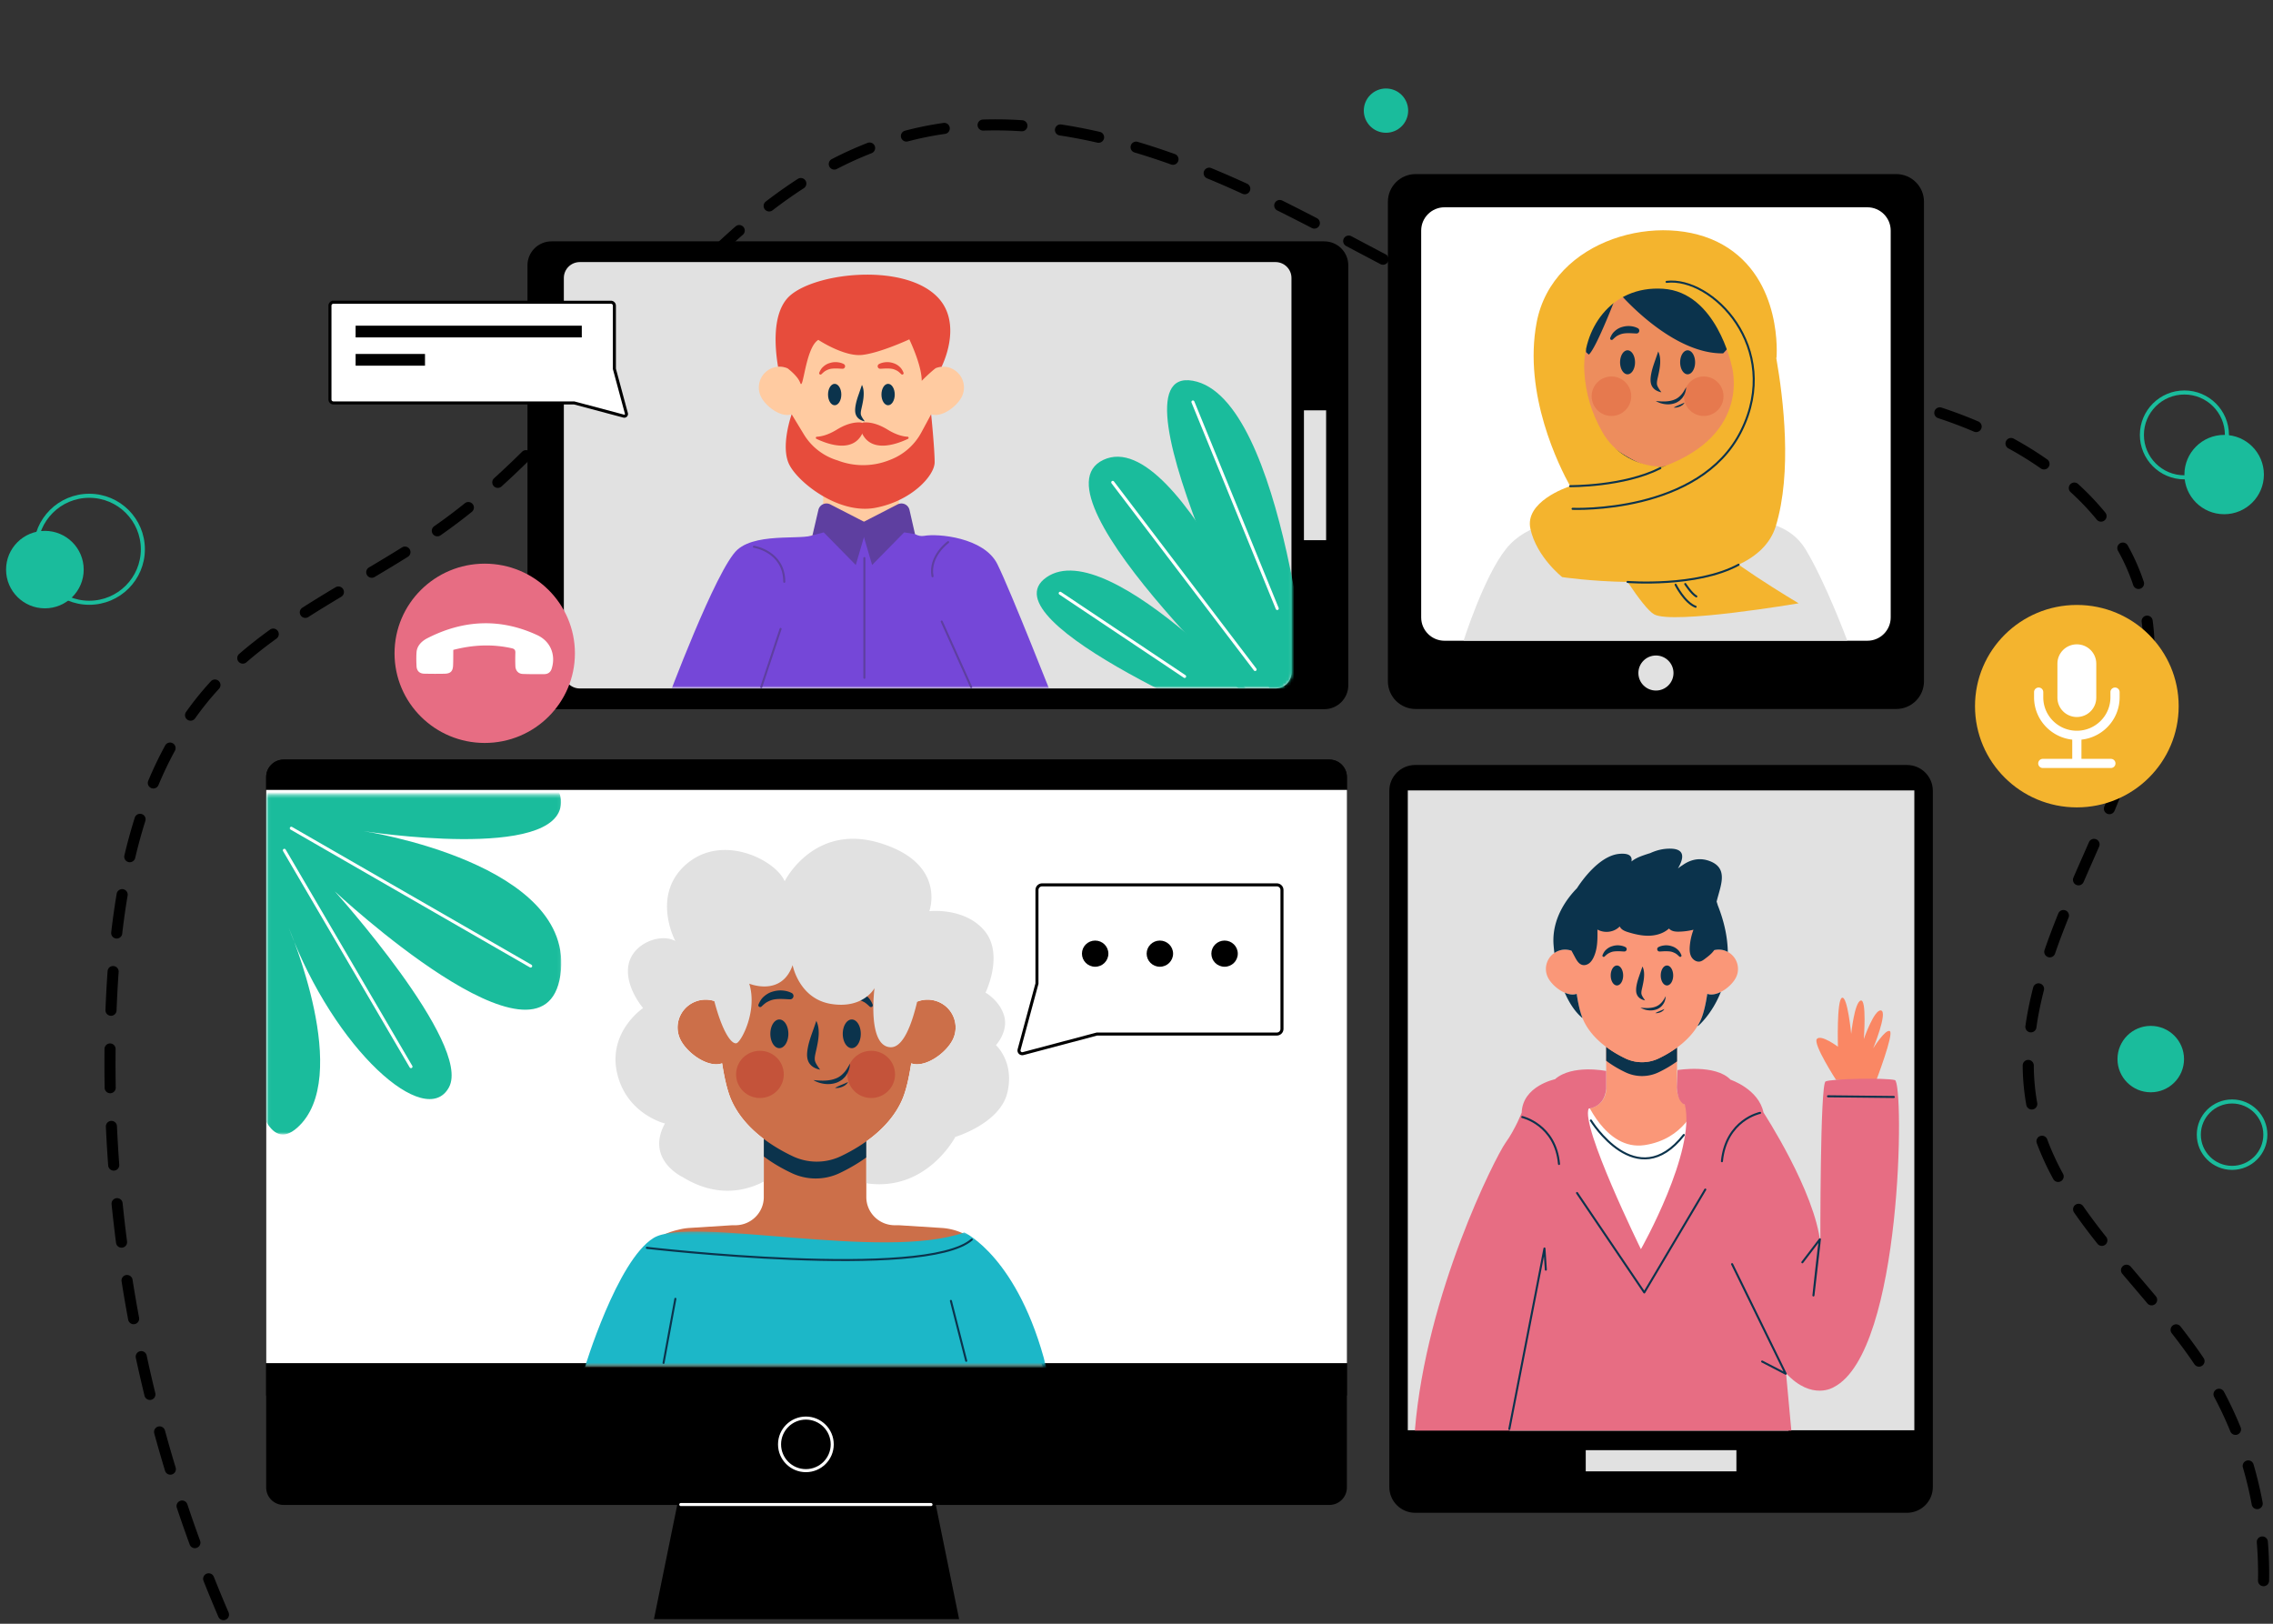 <svg width="749" height="535" xmlns="http://www.w3.org/2000/svg" xmlns:xlink="http://www.w3.org/1999/xlink"><rect width="100%" height="100%" fill="#333333" stroke="none"/><defs><path id="a" d="M.047.355h96.908v111.952H.047z"/><path id="c" d="M.065.715H151.39v98.112H.065z"/><path id="e" d="M.062.287h152.39v44.208H.062z"/><path d="M6.078.003A5.244 5.244 0 0 0 .84 5.254v130.472c0 2.9 2.345 5.253 5.24 5.253h228.57c2.892 0 5.24-2.353 5.24-5.253V5.254a5.245 5.245 0 0 0-5.24-5.251H6.08z" id="g"/><path d="M6.078.003A5.244 5.244 0 0 0 .84 5.254v130.472c0 2.9 2.345 5.253 5.24 5.253h228.57c2.892 0 5.24-2.353 5.24-5.253V5.254a5.245 5.245 0 0 0-5.24-5.251H6.08z" id="i"/><path d="M6.078.003A5.244 5.244 0 0 0 .84 5.254v130.472c0 2.9 2.345 5.253 5.24 5.253h228.57c2.892 0 5.24-2.353 5.24-5.253V5.254a5.245 5.245 0 0 0-5.24-5.251H6.08z" id="k"/><path d="M6.078.003A5.244 5.244 0 0 0 .84 5.254v130.472c0 2.9 2.345 5.253 5.24 5.253h228.57c2.892 0 5.24-2.353 5.24-5.253V5.254a5.245 5.245 0 0 0-5.24-5.251" id="m"/><path d="M6.078.003A5.244 5.244 0 0 0 .84 5.254v130.472c0 2.9 2.345 5.253 5.24 5.253h228.57c2.892 0 5.24-2.353 5.24-5.253V5.254a5.245 5.245 0 0 0-5.24-5.251" id="o"/><path d="M6.078.003A5.244 5.244 0 0 0 .84 5.254v130.472c0 2.9 2.345 5.253 5.24 5.253h228.57c2.892 0 5.24-2.353 5.24-5.253V5.254a5.245 5.245 0 0 0-5.24-5.251" id="q"/><path d="M6.078.003A5.244 5.244 0 0 0 .84 5.254v130.472c0 2.9 2.345 5.253 5.24 5.253h228.57c2.892 0 5.24-2.353 5.24-5.253V5.254a5.245 5.245 0 0 0-5.24-5.251" id="s"/><path d="M6.078.003A5.244 5.244 0 0 0 .84 5.254v130.472c0 2.9 2.345 5.253 5.24 5.253h228.57c2.892 0 5.24-2.353 5.24-5.253V5.254a5.245 5.245 0 0 0-5.24-5.251" id="u"/><path d="M6.078.003A5.244 5.244 0 0 0 .84 5.254v130.472c0 2.9 2.345 5.253 5.24 5.253h228.57c2.892 0 5.24-2.353 5.24-5.253V5.254a5.245 5.245 0 0 0-5.24-5.251" id="w"/></defs><g fill="none" fill-rule="evenodd"><path d="M68.09 518.506c.939-.37 2 .086 2.372 1.025a451.315 451.315 0 0 0 4.86 11.748 1.822 1.822 0 0 1-1.68 2.543 1.829 1.829 0 0 1-1.68-1.103 460.859 460.859 0 0 1-4.898-11.847 1.822 1.822 0 0 1 1.026-2.366zm677.244-12.263c1.028-.07 1.89.666 1.971 1.668a128.94 128.94 0 0 1 .409 12.937 1.827 1.827 0 0 1-1.827 1.788h-.035a1.826 1.826 0 0 1-1.793-1.859c.017-.792.025-1.581.025-2.37 0-3.383-.142-6.815-.423-10.197a1.825 1.825 0 0 1 1.673-1.967zM59.426 494.495a1.824 1.824 0 0 1 2.312 1.152 468.3 468.3 0 0 0 4.196 12.002 1.823 1.823 0 0 1-1.717 2.448 1.827 1.827 0 0 1-1.717-1.198 463.662 463.662 0 0 1-4.228-12.098 1.821 1.821 0 0 1 1.154-2.306zm680.9-13.242a1.821 1.821 0 0 1 2.264 1.24 128.756 128.756 0 0 1 2.998 12.593 1.824 1.824 0 0 1-1.8 2.154 1.827 1.827 0 0 1-1.795-1.491 124.424 124.424 0 0 0-2.911-12.237 1.823 1.823 0 0 1 1.244-2.26zM52.11 470.037a1.832 1.832 0 0 1 2.245 1.278 459.718 459.718 0 0 0 3.524 12.216 1.823 1.823 0 0 1-1.751 2.352 1.826 1.826 0 0 1-1.747-1.294 470.074 470.074 0 0 1-3.552-12.313 1.822 1.822 0 0 1 1.28-2.24zm678.25-12.248a1.832 1.832 0 0 1 2.474.752 124.91 124.91 0 0 1 5.499 11.729 1.822 1.822 0 0 1-1.695 2.508c-.72 0-1.404-.429-1.694-1.138a121.155 121.155 0 0 0-5.337-11.385 1.82 1.82 0 0 1 .753-2.466zM46.158 445.215a1.822 1.822 0 0 1 2.17 1.399c.89 4.134 1.846 8.303 2.844 12.392a1.824 1.824 0 0 1-1.777 2.255 1.83 1.83 0 0 1-1.774-1.394 467.892 467.892 0 0 1-2.865-12.487 1.821 1.821 0 0 1 1.402-2.165zm669.797-8.484a1.825 1.825 0 0 1 2.564.315c2.906 3.714 5.4 7.12 7.619 10.41a1.823 1.823 0 0 1-1.516 2.842 1.836 1.836 0 0 1-1.519-.805c-2.17-3.22-4.612-6.559-7.464-10.204a1.819 1.819 0 0 1 .316-2.558zM41.583 420.106c.995-.146 1.932.523 2.09 1.518.657 4.159 1.383 8.374 2.156 12.528a1.826 1.826 0 0 1-1.798 2.156c-.864 0-1.631-.612-1.795-1.49a466.775 466.775 0 0 1-2.173-12.627 1.825 1.825 0 0 1 1.52-2.085zm657.971-2.97a1.827 1.827 0 0 1 2.577.216l3.407 4.008c1.625 1.91 3.249 3.818 4.863 5.737.65.77.55 1.92-.223 2.568a1.826 1.826 0 0 1-2.575-.222 1391.99 1391.99 0 0 0-4.85-5.721l-3.413-4.016a1.82 1.82 0 0 1 .214-2.57zM38.401 394.78c1.025-.079 1.903.63 2.003 1.63.426 4.19.917 8.437 1.46 12.63a1.824 1.824 0 0 1-1.814 2.057c-.907 0-1.691-.67-1.81-1.59a465.195 465.195 0 0 1-1.472-12.729 1.823 1.823 0 0 1 1.633-1.998zm645.507 2.175a1.828 1.828 0 0 1 2.543.462c2.192 3.16 4.671 6.474 7.58 10.13a1.82 1.82 0 0 1-1.428 2.956 1.83 1.83 0 0 1-1.434-.688c-2.96-3.72-5.485-7.096-7.722-10.322a1.821 1.821 0 0 1 .461-2.538zm-11.659-22.637c.946-.345 2 .137 2.35 1.079 1.379 3.73 3.131 7.548 5.207 11.347a1.819 1.819 0 0 1-.728 2.474 1.825 1.825 0 0 1-2.478-.728c-2.164-3.955-3.99-7.934-5.432-11.827a1.827 1.827 0 0 1 1.081-2.345zM36.631 369.32a1.816 1.816 0 0 1 1.908 1.74c.193 4.202.447 8.472.756 12.688a1.823 1.823 0 0 1-1.824 1.957c-.948 0-1.75-.73-1.82-1.69a458.59 458.59 0 0 1-.763-12.79 1.826 1.826 0 0 1 1.743-1.905zm631.714-20.099c1.002 0 1.82.81 1.828 1.811.03 4.222.412 8.39 1.137 12.386a1.826 1.826 0 0 1-1.802 2.146 1.83 1.83 0 0 1-1.797-1.5 76.275 76.275 0 0 1-1.193-13.006 1.827 1.827 0 0 1 1.815-1.837zm-632.06-5.42c1.01.01 1.818.834 1.808 1.842a465.465 465.465 0 0 0 .044 12.712 1.824 1.824 0 0 1-1.795 1.855h-.032a1.825 1.825 0 0 1-1.826-1.79 459.105 459.105 0 0 1-.045-12.815 1.826 1.826 0 0 1 1.827-1.804zm633.685-18.437a1.827 1.827 0 0 1 3.54.908c-1.097 4.254-1.93 8.395-2.48 12.31a1.825 1.825 0 0 1-2.06 1.554 1.824 1.824 0 0 1-1.558-2.06c.568-4.048 1.427-8.325 2.558-12.712zm-632.71-7.067l.148.008a1.825 1.825 0 0 1 1.69 1.95c-.193 2.672-.352 5.34-.483 7.998a447.008 447.008 0 0 0-.208 4.683 1.824 1.824 0 0 1-1.825 1.753c-.023 0-.046 0-.07-.003a1.822 1.822 0 0 1-1.756-1.893c.06-1.57.13-3.145.207-4.72.134-2.683.295-5.382.49-8.08.073-1.006.913-1.785 1.955-1.688zM678.25 300.98a1.837 1.837 0 0 1 2.38-1.01 1.824 1.824 0 0 1 1.01 2.374c-1.728 4.279-3.19 8.159-4.466 11.86a1.823 1.823 0 0 1-2.32 1.13 1.822 1.822 0 0 1-1.134-2.317c1.294-3.76 2.777-7.698 4.53-12.037zM38.45 294.473c.168-.994 1.124-1.652 2.107-1.494a1.825 1.825 0 0 1 1.496 2.103 244.056 244.056 0 0 0-1.778 12.543 1.825 1.825 0 0 1-2.024 1.6 1.824 1.824 0 0 1-1.605-2.02 245.81 245.81 0 0 1 1.804-12.732zm649.922-17.022a1.827 1.827 0 0 1 3.347 1.464l-1.704 3.873c-1.146 2.606-2.295 5.212-3.43 7.82a1.826 1.826 0 0 1-3.352-1.452c1.136-2.614 2.285-5.226 3.436-7.837zM44.407 269.41a1.83 1.83 0 0 1 2.294-1.19 1.824 1.824 0 0 1 1.191 2.288 168.522 168.522 0 0 0-3.343 12.175 1.827 1.827 0 0 1-3.558-.833 171.748 171.748 0 0 1 3.416-12.44zm653.658-15.45a1.83 1.83 0 0 1 2.346-1.085 1.822 1.822 0 0 1 1.085 2.339c-1.34 3.646-2.881 7.552-4.714 11.943a1.826 1.826 0 0 1-3.372-1.402c1.81-4.342 3.332-8.2 4.655-11.796zm-643.623-8.37a1.827 1.827 0 0 1 3.21 1.745 122.27 122.27 0 0 0-5.433 11.338 1.829 1.829 0 0 1-2.39.98 1.823 1.823 0 0 1-.984-2.385 125.62 125.62 0 0 1 5.597-11.677zm650.48-15.857a1.807 1.807 0 0 1 2.12-1.474 1.824 1.824 0 0 1 1.477 2.115c-.715 4.007-1.718 8.245-2.977 12.6a1.83 1.83 0 0 1-2.262 1.246 1.823 1.823 0 0 1-1.25-2.257c1.224-4.233 2.197-8.347 2.891-12.23zm-635.444-5.257a1.832 1.832 0 0 1 2.582-.109 1.82 1.82 0 0 1 .108 2.577 99.395 99.395 0 0 0-7.88 9.746c-.355.503-.92.77-1.493.77a1.82 1.82 0 0 1-1.49-2.876 102.8 102.8 0 0 1 8.173-10.108zM707.29 202.85a1.827 1.827 0 0 1 2.054 1.565 75.26 75.26 0 0 1 .66 10.008c0 1.012-.02 2.021-.06 3.032a1.826 1.826 0 0 1-1.823 1.755l-.071-.001a1.824 1.824 0 0 1-1.756-1.892c.035-.965.054-1.93.054-2.894 0-3.222-.21-6.427-.626-9.524a1.826 1.826 0 0 1 1.568-2.05zm-618.325 4.606a1.83 1.83 0 0 1 2.554.405c.591.815.41 1.954-.406 2.546-3.632 2.63-6.873 5.182-9.91 7.81a1.824 1.824 0 0 1-1.195.444c-.512 0-1.02-.212-1.382-.628a1.82 1.82 0 0 1 .183-2.572c3.118-2.696 6.439-5.314 10.156-8.005zm21.6-13.956a1.834 1.834 0 0 1 2.509.627 1.822 1.822 0 0 1-.629 2.501c-4.299 2.57-7.744 4.691-10.84 6.671a1.82 1.82 0 0 1-.984.288 1.82 1.82 0 0 1-.988-3.357c3.127-2.001 6.601-4.14 10.933-6.73zm588.066-14.505a1.831 1.831 0 0 1 2.488.7 69.458 69.458 0 0 1 5.296 11.967 1.822 1.822 0 0 1-1.734 2.4 1.83 1.83 0 0 1-1.735-1.251 65.532 65.532 0 0 0-5.019-11.335 1.821 1.821 0 0 1 .704-2.481zm-566.168 1.374a1.829 1.829 0 0 1 2.519.577 1.822 1.822 0 0 1-.577 2.513c-3.883 2.429-7.724 4.725-10.969 6.652a1.828 1.828 0 0 1-2.504-.635 1.821 1.821 0 0 1 .636-2.499c3.226-1.916 7.044-4.198 10.895-6.608zm20.72-14.558a1.83 1.83 0 0 1 2.57.274 1.82 1.82 0 0 1-.275 2.564 190.32 190.32 0 0 1-6.636 5.106 189.452 189.452 0 0 1-3.68 2.63 1.826 1.826 0 0 1-2.545-.45 1.82 1.82 0 0 1 .45-2.54 186.332 186.332 0 0 0 3.61-2.58 184.528 184.528 0 0 0 6.506-5.004zm529.003-6.231a1.83 1.83 0 0 1 2.58-.12 87.68 87.68 0 0 1 8.986 9.445 1.82 1.82 0 0 1-.264 2.565 1.826 1.826 0 0 1-2.57-.265 84.144 84.144 0 0 0-8.61-9.05 1.817 1.817 0 0 1-.122-2.575zm-510.16-10.737a1.83 1.83 0 0 1 2.583.011c.71.715.707 1.868-.01 2.579a288.003 288.003 0 0 1-9.332 8.846 1.83 1.83 0 0 1-2.582-.127c-.676-.746-.619-1.9.129-2.576a281.99 281.99 0 0 0 9.212-8.733zm489.048-3.591a1.83 1.83 0 0 1 2.482-.723c3.872 2.12 7.584 4.42 11.034 6.833a1.818 1.818 0 0 1 .447 2.54 1.82 1.82 0 0 1-1.497.775c-.362 0-.728-.106-1.048-.33a114.885 114.885 0 0 0-10.696-6.62 1.82 1.82 0 0 1-.722-2.475zM189.562 130.39a1.828 1.828 0 0 1 2.58-.129 1.82 1.82 0 0 1 .13 2.575 601.165 601.165 0 0 1-8.704 9.41c-.36.38-.845.57-1.329.57a1.82 1.82 0 0 1-1.329-3.075 599.724 599.724 0 0 0 8.652-9.351zm447.912 5.075a1.832 1.832 0 0 1 2.308-1.164 147.911 147.911 0 0 1 12.118 4.567 1.82 1.82 0 0 1 .956 2.394 1.826 1.826 0 0 1-2.398.956 144.313 144.313 0 0 0-11.818-4.452 1.823 1.823 0 0 1-1.166-2.3zm-24.872-5.897a1.812 1.812 0 0 1 2.133-1.457c4.478.833 8.6 1.709 12.604 2.677a1.822 1.822 0 0 1-.43 3.595c-.141 0-.286-.017-.431-.05-3.938-.953-8-1.814-12.415-2.638a1.823 1.823 0 0 1-1.46-2.127zm-25.308-3.721a1.827 1.827 0 0 1 2.045-1.577c4.932.63 8.97 1.181 12.71 1.738a1.826 1.826 0 0 1 1.538 2.073 1.828 1.828 0 0 1-2.078 1.534 608.255 608.255 0 0 0-12.634-1.73c-1-.126-1.71-1.04-1.581-2.038zm-25.377-3.22a1.825 1.825 0 0 1 2.058-1.56c4.215.573 8.439 1.102 12.667 1.625a1.824 1.824 0 1 1-.45 3.618c-4.242-.524-8.48-1.056-12.709-1.63-1-.135-1.7-1.054-1.566-2.052zm-355.349-11.292a1.835 1.835 0 0 1 2.582-.151c.753.67.822 1.822.15 2.575l-8.486 9.55a1.827 1.827 0 0 1-2.579.154 1.82 1.82 0 0 1-.156-2.574zm330.145 6.942a1.825 1.825 0 0 1 2.167-1.409 280.46 280.46 0 0 0 12.49 2.325 1.823 1.823 0 1 1-.595 3.6c-4.54-.75-8.68-1.519-12.652-2.356a1.822 1.822 0 0 1-1.41-2.16zm-24.586-6.983a1.833 1.833 0 0 1 2.32-1.134 211.438 211.438 0 0 0 12.11 3.738 1.821 1.821 0 0 1 1.276 2.24 1.827 1.827 0 0 1-2.246 1.274 213.833 213.833 0 0 1-12.321-3.802 1.825 1.825 0 0 1-1.139-2.316zm-23.693-9.599a1.83 1.83 0 0 1 2.415-.916 310.488 310.488 0 0 0 11.7 4.966 1.82 1.82 0 0 1 1.018 2.37 1.829 1.829 0 0 1-2.377 1.015 315.507 315.507 0 0 1-11.837-5.025 1.82 1.82 0 0 1-.92-2.41zm-264.546-9.244a1.824 1.824 0 0 1 2.582-.057c.73.694.756 1.85.059 2.576a536.04 536.04 0 0 0-8.692 9.308 1.82 1.82 0 0 1-1.351.596c-.44 0-.88-.156-1.23-.476a1.82 1.82 0 0 1-.12-2.574 528.203 528.203 0 0 1 8.752-9.373zm241.563-1.974a1.83 1.83 0 0 1 2.46-.79 593.679 593.679 0 0 0 11.402 5.698 1.82 1.82 0 0 1 .844 2.437 1.83 1.83 0 0 1-2.442.843 601.093 601.093 0 0 1-11.473-5.733 1.823 1.823 0 0 1-.791-2.455zm-22.637-11.893a1.829 1.829 0 0 1 2.47-.759l3.644 1.927c2.551 1.352 5.103 2.7 7.66 4.045a1.82 1.82 0 0 1 .763 2.463 1.829 1.829 0 0 1-2.47.762 3428.082 3428.082 0 0 1-7.665-4.047l-3.642-1.927a1.822 1.822 0 0 1-.76-2.464zm-200.431-3.986a1.83 1.83 0 0 1 2.579.165c.665.757.59 1.91-.167 2.575a252.091 252.091 0 0 0-9.315 8.61 1.832 1.832 0 0 1-2.584-.038 1.82 1.82 0 0 1 .037-2.578 257.086 257.086 0 0 1 9.45-8.734zm177.687-7.7a1.832 1.832 0 0 1 2.45-.822 730.523 730.523 0 0 1 11.428 5.808 1.822 1.822 0 0 1-.845 3.441 1.84 1.84 0 0 1-.842-.206 705.543 705.543 0 0 0-11.367-5.776 1.823 1.823 0 0 1-.824-2.446zm-157.178-7.951a1.83 1.83 0 0 1 2.528.54c.55.844.307 1.973-.54 2.52a158.287 158.287 0 0 0-10.31 7.289 1.83 1.83 0 0 1-2.563-.334 1.822 1.822 0 0 1 .337-2.557c3.51-2.694 7.059-5.201 10.548-7.458zm133.869-2.567a1.832 1.832 0 0 1 2.388-.99 322.05 322.05 0 0 1 11.79 5.14 1.82 1.82 0 0 1 .896 2.417 1.827 1.827 0 0 1-2.424.895 319.538 319.538 0 0 0-11.658-5.081 1.823 1.823 0 0 1-.992-2.381zm-110.876-9.302c.944-.363 2 .1 2.367 1.037a1.823 1.823 0 0 1-1.037 2.361 117.86 117.86 0 0 0-11.45 5.193 1.826 1.826 0 0 1-2.464-.776 1.82 1.82 0 0 1 .777-2.458 121.862 121.862 0 0 1 11.807-5.357zm86.735.889a1.827 1.827 0 0 1 2.273-1.227 237.32 237.32 0 0 1 12.243 4.02 1.825 1.825 0 0 1 1.105 2.333 1.831 1.831 0 0 1-2.339 1.1 232.569 232.569 0 0 0-12.054-3.958 1.822 1.822 0 0 1-1.228-2.268zm-24.978-5.42a1.829 1.829 0 0 1 2.082-1.528c4.133.628 8.401 1.446 12.69 2.428a1.82 1.82 0 0 1 1.372 2.185 1.826 1.826 0 0 1-2.188 1.37 171.146 171.146 0 0 0-12.425-2.378 1.823 1.823 0 0 1-1.531-2.077zm-36.68-2.052a1.825 1.825 0 0 1 .514 3.611c-4.176.591-8.322 1.426-12.322 2.48a1.829 1.829 0 0 1-2.233-1.297 1.824 1.824 0 0 1 1.3-2.228 111.622 111.622 0 0 1 12.742-2.566zm12.938-1.11a132.82 132.82 0 0 1 12.96.226 1.828 1.828 0 0 1 1.704 1.939 1.828 1.828 0 0 1-1.943 1.7c-4.27-.278-8.46-.353-12.604-.22a1.834 1.834 0 0 1-1.884-1.764 1.825 1.825 0 0 1 1.767-1.882z" fill="#000"/><path d="M733.817 143.296c0 7.72-6.272 13.978-14.01 13.978-7.737 0-14.01-6.258-14.01-13.978s6.273-13.978 14.01-13.978c7.738 0 14.01 6.258 14.01 13.978zM47.075 180.975c0 9.734-7.908 17.625-17.664 17.625s-17.665-7.89-17.665-17.625c0-9.734 7.909-17.624 17.665-17.624s17.664 7.89 17.664 17.624zM746.482 373.856c0 6.042-4.908 10.94-10.963 10.94-6.056 0-10.964-4.898-10.964-10.94 0-6.041 4.908-10.938 10.964-10.938 6.055 0 10.963 4.897 10.963 10.938z" stroke="#1ABC9C" stroke-width="1.337"/><path d="M746 156.362c0 7.217-5.864 13.067-13.096 13.067-7.233 0-13.096-5.85-13.096-13.067 0-7.216 5.863-13.067 13.096-13.067 7.232 0 13.095 5.85 13.095 13.067M27.583 187.675c0 7.05-5.727 12.763-12.792 12.763C7.728 200.438 2 194.724 2 187.675c0-7.047 5.729-12.761 12.792-12.761 7.065 0 12.792 5.714 12.792 12.761M719.681 348.954c0 6.041-4.91 10.938-10.964 10.938-6.055 0-10.964-4.897-10.964-10.938 0-6.043 4.91-10.94 10.964-10.94 6.055 0 10.964 4.897 10.964 10.94M464.018 36.45c0 4.027-3.272 7.293-7.31 7.293-4.036 0-7.308-3.266-7.308-7.293s3.272-7.293 7.308-7.293c4.038 0 7.31 3.266 7.31 7.293" fill="#1ABC9C"/><path d="M624.852 233.603h-158.37c-5.047 0-9.138-4.082-9.138-9.117V66.474c0-5.035 4.091-9.117 9.137-9.117h158.371c5.046 0 9.137 4.082 9.137 9.117v158.012c0 5.035-4.09 9.117-9.137 9.117" fill="#000"/><path d="M615.327 211.116H476.005c-4.25 0-7.696-3.438-7.696-7.679V75.977c0-4.241 3.446-7.68 7.696-7.68h139.322c4.251 0 7.698 3.439 7.698 7.68v127.46c0 4.241-3.447 7.68-7.698 7.68" fill="#FFF"/><path d="M551.453 221.752c0 3.188-2.592 5.774-5.786 5.774-3.195 0-5.787-2.586-5.787-5.774s2.592-5.774 5.787-5.774c3.194 0 5.786 2.586 5.786 5.774" fill="#E1E1E1"/><path d="M595.776 187.329c-.817-7.856-7.204-13.978-15.103-14.483l-11.663-.744h-1.155c-4.289-.002-7.767-3.472-7.767-7.754v-35.58h-28.03v35.58c0 4.282-3.479 7.752-7.77 7.754h-.875l-11.666.744c-7.899.505-14.284 6.627-15.1 14.483-.44 4.223-.802 8.134-.802 9.507 0 .962 1.5 6.432 3.664 13.815h93.404c2.163-7.383 3.665-12.853 3.665-13.815 0-1.373-.363-5.284-.802-9.507" fill="#ED8D5D"/><path d="M560.098 147.91v5.503a46.615 46.615 0 0 1-7.254 4.3 15.186 15.186 0 0 1-13.163.025c-2.34-1.11-5.029-2.614-7.624-4.58v-5.503c2.595 1.966 5.284 3.469 7.624 4.602a15.27 15.27 0 0 0 13.163-.023c2.226-1.064 4.776-2.497 7.254-4.324" fill="#0B334C"/><path d="M482.287 211.088h126.436s-7.229-19.406-13.8-30.16c-6.57-10.753-20.633-9.572-24.84-9.441-4.206.13-7.23-1.574-7.23-1.574l-34.96 1.049s-5.782 1.18-9.463 1.048c-3.679-.13-14.984-.13-22.211 8.917-7.23 9.05-13.932 30.161-13.932 30.161" fill="#E1E1E1"/><path d="M583.636 119.683c-1.577 3.84-7.633 8.372-11.567 6.966-.63 4.218-1.47 7.826-2.584 10.281-1.915 4.301-5.112 7.721-8.54 10.365-2.734 2.12-5.613 3.734-8.094 4.93a15.236 15.236 0 0 1-13.165.02c-1.915-.921-4.1-2.097-6.267-3.586-4.1-2.791-8.138-6.61-10.43-11.666-1.115-2.475-1.957-6.105-2.608-10.344-3.932 1.427-10.01-3.105-11.587-6.966-1.618-3.923.273-8.392 4.185-10.008 1.956-.796 4.058-.713 5.868.022-.044-.63-.063-1.28-.085-1.91-.02-.399-.02-.776-.02-1.154 0-15.023 12.258-27.318 27.442-27.338 15.582-.02 28.114 12.903 27.484 28.429-.021.672-.062 1.323-.083 1.973 1.808-.735 3.889-.818 5.846-.022a7.68 7.68 0 0 1 4.205 10.008" fill="#ED8D5D"/><path d="M537.52 130.552c0 3.592-2.919 6.504-6.518 6.504-3.598 0-6.518-2.912-6.518-6.504 0-3.592 2.92-6.503 6.518-6.503 3.6 0 6.519 2.911 6.519 6.503M567.937 130.552c0 3.592-2.918 6.504-6.518 6.504-3.599 0-6.517-2.912-6.517-6.504 0-3.592 2.918-6.503 6.517-6.503 3.6 0 6.518 2.911 6.518 6.503" fill="#E6794E"/><path d="M546.418 115.81c.584 1.183.696 2.532.647 3.793-.06 1.271-.293 2.485-.538 3.637-.233 1.162-.578 2.284-.535 3.116-.022.846.712 1.817 1.46 2.895a5.429 5.429 0 0 1-1.853-.706c-.57-.372-1.146-.95-1.427-1.718-.288-.753-.306-1.518-.265-2.189.048-.675.156-1.28.283-1.897.264-1.223.645-2.363 1.032-3.48l1.196-3.452zM539.076 109.873c-.655-.032-1.404-.08-2.08-.096-.685-.005-1.36.004-2.011.117-.659.097-1.263.332-1.86.636-.606.305-1.107.79-1.66 1.3l-.052.049a.506.506 0 0 1-.81-.562c.324-.783.764-1.593 1.467-2.186a5.927 5.927 0 0 1 2.37-1.368c.874-.266 1.783-.387 2.666-.322.895.066 1.713.256 2.563.683a.927.927 0 0 1-.465 1.755l-.128-.006zM552.754 108.125c.85-.427 1.668-.618 2.562-.683a7.342 7.342 0 0 1 2.666.321c.879.253 1.706.748 2.37 1.367.701.594 1.144 1.404 1.467 2.187a.503.503 0 0 1-.81.56l-.051-.047c-.553-.512-1.055-.996-1.661-1.3-.596-.304-1.201-.538-1.859-.637-.653-.113-1.326-.12-2.013-.115-.674.015-1.424.062-2.078.095l-.128.007a.929.929 0 1 1-.465-1.755M558.571 119.376c0 2.182-1.103 3.95-2.463 3.95s-2.463-1.768-2.463-3.95c0-2.181 1.103-3.95 2.463-3.95s2.463 1.769 2.463 3.95M538.775 119.376c0 2.182-1.103 3.95-2.463 3.95-1.358 0-2.461-1.768-2.461-3.95 0-2.181 1.103-3.95 2.461-3.95 1.36 0 2.463 1.769 2.463 3.95M551.526 134.288c.588-.375 1.195-.58 1.774-.857.607-.223 1.151-.485 1.778-.774-.304.652-.952 1.02-1.555 1.308-.64.227-1.297.412-1.997.323M545.62 132.118c2.118.228 4.19.294 5.984-.392.902-.313 1.684-.88 2.333-1.606.693-.706 1.152-1.619 1.7-2.554-.082 1.058-.33 2.17-.984 3.104-.27.506-.716.88-1.128 1.286-.471.335-.962.646-1.504.85a7.04 7.04 0 0 1-3.333.358c-1.092-.142-2.151-.468-3.068-1.046" fill="#0B334C"/><path d="M575.96 89.66c-15.603-18.716-43.993-15.045-56.61-2.267-2.424 2.453-4.544 5.69-6.324 9.52-1.9 4.094-1.086 8.98 2.1 12.18l.052.05a7.902 7.902 0 0 1 3.668.553c-.005-.075-.005-.152-.01-.227 1.825 1.157 3.613 3.117 3.8 6.417.004.066.014.11.02.17l.881.78c2.555-2.094 9.614-20.75 9.614-20.75s17.242 20.602 34.667 20.344c3.544-3.644 6.312-8.072 9.324-12.21.014-.018.03-.037.043-.056 2.747-3.776 2.822-8.907.135-12.726-.437-.62-.89-1.215-1.36-1.779" fill="#0B334C"/><path d="M548.037 95.144c17.542 1.136 22.552 25.229 22.552 25.229s7.062 22.5-22.552 33.41c-8.222 0-15.972-4.253-20.015-11.396-3.565-6.3-5.52-12.695-5.954-19.969-.8-13.382 8.43-28.41 25.97-27.274m24.868 90.92c5.945-2.8 10.475-6.874 12.263-12.735 5.4-17.704 2.543-41.755.14-55.441l.088-.015s2.277-25.91-17.768-37.275c-20.047-11.364-56.039-2.046-61.279 25.684-4.458 23.597 7.41 47.347 11.046 53.902-1.344.445-15.046 5.192-13.096 14.055 2.05 9.318 10.48 15.91 10.48 15.91s9.486 1.415 21.536 1.595c3.604 5.375 6.864 9.627 8.76 10.678 6.151 3.41 47.61-3.637 47.61-3.637-4.538-2.729-11.713-7.109-19.78-12.72" fill="#F4B42E"/><path d="M517.396 160.185s17.657.19 29.73-5.947M536.315 191.744s22.735 1.828 36.59-5.68M552.138 192.648s2.961 5.91 6.607 7.273M555.328 192.421s2.05 3.182 3.643 4.091" stroke="#0B334C" stroke-width=".668" stroke-linecap="round" stroke-linejoin="round"/><path d="M518.196 167.648s41.915 1.818 55.583-25.683-9.796-50.912-24.602-49.093" stroke="#0B334C" stroke-width=".668" stroke-linecap="round" stroke-linejoin="round"/><path fill="#000" d="M316.044 533.481H215.492l12.569-61.658h75.414z"/><path d="M438.068 495.858h-344.6c-3.182 0-5.761-2.573-5.761-5.747V256.02c0-3.173 2.58-5.747 5.761-5.747h344.6c3.18 0 5.761 2.574 5.761 5.747v234.09c0 3.175-2.58 5.748-5.76 5.748" fill="#000"/><path d="M443.829 459.805V256.02c0-3.175-2.58-5.748-5.761-5.748h-344.6c-3.182 0-5.761 2.573-5.761 5.748v203.784h356.122z" fill="#000"/><path fill="#FFF" d="M87.715 449.133h356.142V260.264H87.715z"/><path stroke="#FFF" stroke-width="1.003" stroke-linecap="round" stroke-linejoin="round" d="M224.327 495.725h82.46M274.238 475.897c0 4.784-3.886 8.661-8.68 8.661s-8.681-3.877-8.681-8.66c0-4.785 3.887-8.662 8.68-8.662 4.795 0 8.68 3.877 8.68 8.661z"/><g><path d="M335.811 345.844l5.888-21.76V293.23c0-.93.762-1.686 1.701-1.686h77.338c.938 0 1.7.756 1.7 1.686v45.792c0 .93-.762 1.683-1.7 1.683h-59.3l-24.304 6.448c-.804.212-1.538-.515-1.323-1.31" fill="#FFF"/><path d="M335.811 345.844l5.888-21.76V293.23c0-.93.762-1.686 1.701-1.686h77.338c.938 0 1.7.756 1.7 1.686v45.792c0 .93-.762 1.683-1.7 1.683h-59.3l-24.304 6.448c-.804.212-1.538-.515-1.323-1.31z" stroke="#000"/><path d="M365.234 314.216c0 2.382-1.95 4.314-4.355 4.314-2.407 0-4.357-1.932-4.357-4.314s1.95-4.313 4.357-4.313c2.406 0 4.355 1.931 4.355 4.313M386.557 314.216c0 2.382-1.95 4.314-4.357 4.314-2.405 0-4.356-1.932-4.356-4.314s1.95-4.313 4.356-4.313c2.406 0 4.357 1.931 4.357 4.313M407.879 314.216c0 2.382-1.95 4.314-4.356 4.314-2.406 0-4.357-1.932-4.357-4.314s1.95-4.313 4.357-4.313c2.406 0 4.356 1.931 4.356 4.313" fill="#000"/><g transform="translate(88 261.5)"><mask id="b" fill="#fff"><use xlink:href="#a"/></mask><path d="M32.027-9.064S97.2-16.717 96.87 2.886c-.33 19.605-65.034 9.465-65.034 9.465s70.26 10.631 64.819 47.467c-5.44 36.837-74.328-27.625-74.328-27.625s45.264 50.31 37.623 64.545C52.31 110.976 22.222 84.561 7.161 44.264c0 0 21.28 49.39 2.77 65.813C-8.579 126.5-8.736 46.83-8.736 46.83L-8.81-1.883l40.837-7.18z" fill="#1ABC9C" mask="url(#b)"/></g><path stroke="#FFF" stroke-width="1.003" stroke-linecap="round" stroke-linejoin="round" d="M95.992 272.901l78.87 45.402M135.427 351.444l-41.728-71.278"/><g transform="translate(192.523 351.148)"><mask id="d" fill="#fff"><use xlink:href="#c"/></mask><path d="M145.292 85.29l-4.185-9.316a348.162 348.162 0 0 0-4.632-9.5 23.455 23.455 0 0 0-7.892-8.933 19.6 19.6 0 0 0-10.818-4.098l-14.059-.893h-1.391c-5.173-.001-9.366-4.15-9.366-9.273V.715H59.161v42.562c0 5.122-4.193 9.272-9.365 9.273H48.74l-14.06.893c-1.28.08-2.52.292-3.721.604-6.694 1.512-12.675 5.87-15.979 12.427a344.19 344.19 0 0 0-4.631 9.5L6.162 85.29A721.908 721.908 0 0 0 .065 99.796H151.39a721.963 721.963 0 0 0-6.098-14.507" fill="#CC6F49" mask="url(#d)"/></g><path d="M285.485 374.76v6.584c-2.99 2.157-6.06 3.871-8.744 5.146-5 2.404-10.838 2.404-15.866.025-2.822-1.327-6.064-3.124-9.192-5.475v-6.584c3.128 2.352 6.37 4.15 9.192 5.504a18.527 18.527 0 0 0 15.866-.026c2.683-1.274 5.755-2.988 8.744-5.173" fill="#0B334C"/><g transform="translate(192.377 405.48)"><mask id="f" fill="#fff"><use xlink:href="#e"/></mask><path d="M.21 45.464S10.915 9.827 22.99 2.412C35.064-5.002 98.496 10.13 125.396.596c0 0 17.884 8.172 27.055 44.644L.062 44.937" fill="#1CB7C8" mask="url(#f)"/></g><path d="M213.15 411.146s91.71 10.668 107.07-2.725M218.653 449.055l3.898-21.111M318.386 448.374l-5.044-19.75" stroke="#0B334C" stroke-width=".668" stroke-linecap="round" stroke-linejoin="round"/><path d="M309.139 330.056a9.302 9.302 0 0 0-7.057.025c.038-.788.074-1.577.106-2.362.751-18.589-14.344-34.034-33.134-34.016-18.79.02-33.852 15.494-33.063 34.08.033.765.069 1.532.106 2.299a9.296 9.296 0 0 0-7.06-.026c-4.73 1.915-6.998 7.264-5.064 11.948 1.911 4.628 9.239 10.058 13.977 8.341.778 5.075 1.801 9.409 3.147 12.366 4.213 9.253 13.412 15.072 20.131 18.254a18.505 18.505 0 0 0 15.87-.017c6.7-3.195 15.855-9.022 20.052-18.295 1.333-2.945 2.345-7.255 3.11-12.298 4.74 1.678 12.036-3.734 13.943-8.351 1.934-4.684-.334-10.033-5.064-11.948" fill="#CC6F49"/><path d="M258.27 353.997c0 4.297-3.518 7.78-7.858 7.78-4.339 0-7.857-3.483-7.857-7.78 0-4.295 3.518-7.779 7.857-7.779 4.34 0 7.857 3.484 7.857 7.78M294.935 353.997c0 4.297-3.517 7.78-7.857 7.78-4.339 0-7.857-3.483-7.857-7.78 0-4.295 3.518-7.779 7.857-7.779 4.34 0 7.857 3.484 7.857 7.78" fill="#C4533A"/><path d="M268.995 336.363c.703 1.416.838 3.028.778 4.539-.073 1.52-.351 2.97-.648 4.349-.28 1.39-.695 2.733-.643 3.727-.027 1.01.857 2.173 1.759 3.465a6.649 6.649 0 0 1-2.232-.845c-.688-.447-1.385-1.135-1.72-2.056-.348-.9-.37-1.816-.322-2.62.06-.805.188-1.53.342-2.267.318-1.465.778-2.828 1.244-4.164.489-1.34.939-2.642 1.442-4.128M260.143 329.262c-.788-.038-1.693-.097-2.505-.115-.828-.006-1.64.005-2.425.139-.793.117-1.527.397-2.236.772-.736.353-1.343.931-2.007 1.544l-.064.058a.612.612 0 0 1-.858-.03.599.599 0 0 1-.117-.642c.391-.935.922-1.904 1.76-2.624.811-.73 1.804-1.325 2.865-1.626 1.053-.32 2.15-.463 3.214-.386 1.078.079 2.063.307 3.088.818.552.276.774.942.495 1.491a1.125 1.125 0 0 1-1.055.609l-.155-.008zM276.632 327.17c1.025-.51 2.01-.74 3.088-.818 1.065-.077 2.161.067 3.215.386 1.059.301 2.053.896 2.864 1.626.838.72 1.37 1.69 1.76 2.625a.6.6 0 0 1-.329.787.614.614 0 0 1-.646-.116l-.063-.058c-.664-.611-1.272-1.191-2.009-1.544-.709-.375-1.441-.654-2.234-.772-.786-.134-1.597-.145-2.426-.139-.813.018-1.716.077-2.505.115l-.155.006a1.116 1.116 0 0 1-1.174-1.05 1.112 1.112 0 0 1 .614-1.048M283.644 340.63c0 2.609-1.329 4.725-2.968 4.725-1.638 0-2.968-2.116-2.968-4.726 0-2.609 1.33-4.725 2.968-4.725 1.64 0 2.968 2.116 2.968 4.725M259.782 340.63c0 2.609-1.329 4.725-2.968 4.725-1.64 0-2.968-2.116-2.968-4.726 0-2.609 1.328-4.725 2.968-4.725s2.968 2.116 2.968 4.725M275.151 358.466c.715-.432 1.431-.718 2.139-1.024.72-.293 1.395-.565 2.144-.926-.175.384-.48.687-.804.948-.323.268-.697.45-1.07.615-.761.3-1.57.478-2.409.387M268.032 355.87c2.555.273 5.052.352 7.212-.467 1.09-.375 2.032-1.053 2.814-1.923.834-.844 1.389-1.937 2.051-3.055-.101 1.267-.4 2.596-1.186 3.714-.327.604-.866 1.052-1.36 1.537-.57.402-1.16.774-1.815 1.016-1.305.48-2.697.6-4.016.43-1.317-.17-2.594-.56-3.7-1.252" fill="#0B334C"/><path d="M328.18 344.367s4.116-4.414 2.744-9.508c-1.371-5.093-6.173-7.81-6.173-7.81s6.173-12.564-.343-20.374c-6.517-7.81-18.178-6.452-18.178-6.452s5.83-15.62-16.12-22.412c-21.95-6.792-31.553 12.564-31.553 12.564-2.744-6.792-20.235-15.96-32.24-5.773-11.784 9.997-4.06 24.911-3.786 25.455-4.801-2.703-14.048.692-15.42 7.824-1.372 7.13 4.802 14.262 4.802 14.262s-11.661 7.81-8.574 21.393c3.086 13.583 15.776 16.639 15.776 16.639-6.516 11.885 5.83 17.658 5.83 17.658 11.456 7.063 21.142 4.414 26.739 1.48V375.27c-4.225-3.179-8.204-7.322-10.59-12.565-1.345-2.947-2.36-7.28-3.143-12.36-4.733 1.711-12.072-3.708-13.98-8.34-1.933-4.686.33-10.038 5.063-11.953a9.339 9.339 0 0 1 6.337-.234c2.871 10.94 5.95 14.49 7.41 13.871 1.6-.679 6.859-10.64 4.115-19.582 0 0 10.632 4.414 14.291-6.113 0 0 2.058 11.094 12.69 12.791 10.632 1.698 14.29-5.206 14.29-5.206s-2.515 19.129 5.26 19.469c4.244.186 7.09-7.765 8.8-15.02a9.302 9.302 0 0 1 6.912.024c4.733 1.915 6.996 7.267 5.062 11.953-1.907 4.618-9.205 10.024-13.938 8.353-.769 5.04-1.784 9.346-3.115 12.293-2.592 5.719-7.051 10.133-11.674 13.42v13.8c19.837 2.948 29.33-15.28 29.33-15.28s14.749-4.415 17.15-14.602c2.4-10.187-3.773-15.62-3.773-15.62" fill="#E1E1E1"/></g><g><path d="M628.378 498.444H466.337c-4.71 0-8.528-3.803-8.528-8.496v-229.4c0-4.692 3.817-8.495 8.528-8.495h162.041c4.71 0 8.528 3.803 8.528 8.496v229.4c0 4.692-3.819 8.495-8.528 8.495" fill="#000"/><path fill="#E1E1E1" d="M463.9 471.25h166.914V260.433H463.9zM522.534 484.79h49.646v-6.98h-49.646z"/><path d="M552.613 358.803v-29.588H529.27v29.588c0 3.561-2.898 6.447-6.472 6.447 20.57 30.394 36.517 0 36.517 0h-.231c-3.573 0-6.471-2.886-6.471-6.447" fill="#FA9778"/><path d="M552.622 345.134v4.575a38.932 38.932 0 0 1-6.04 3.578 12.67 12.67 0 0 1-10.963.019c-1.95-.924-4.188-2.174-6.35-3.808v-4.575c2.162 1.634 4.4 2.884 6.35 3.825a12.736 12.736 0 0 0 10.963-.018 37.782 37.782 0 0 0 6.04-3.596" fill="#0B334C"/><path d="M497.456 471.363h91.911l-2.35-28.523 12.184-34.44s-13.708-31.559-19.799-38.538c-6.092-6.979-20.711-5.31-20.711-5.31s-3.655 10.774-16.753 12.746c-13.097 1.971-19.797-15.78-19.797-15.78-22.61-3.398-29.393 23.82-29.393 23.82-17.972 37.777-18.429 51.129-18.429 51.129l23.149 7.89-.012 27.006z" fill="#FFF"/><path d="M524.233 369.18s15.077 24.578 30.612 4.78" stroke="#0B334C" stroke-width=".668" stroke-linecap="round" stroke-linejoin="round"/><path d="M605.006 355.798s-7.69-11.877-6.309-13.483c1.382-1.605 6.94 2.564 6.94 2.564s-.458-15.513 1.35-16.131c1.808-.618 3.018 11.888 3.018 11.888s1.084-10.37 3.131-10.973c2.05-.606 1.024 12.697 1.024 12.697s3.495-10.03 5.715-9.422c2.22.609-2.63 12.489-2.63 12.489s3.997-6.433 5.486-5.706c1.488.728-4.68 16.826-4.68 16.826l-13.045-.75z" fill="#FA8764"/><path d="M590.282 471.363l-1.741-18.889c8.566 9.215 15.762 4.551 15.762 4.551 22.73-11.72 23.187-100.36 20.103-101.157-3.084-.797-21.017-.457-22.844.454-1.828.909-1.714 53.368-1.714 53.368-1.713-17.069-18.733-43.127-18.733-43.127-1.597-7.739-10.85-10.81-10.85-10.81-5.025-5.234-17.476-3.186-17.476-3.186l-.228 5.688c.228 5.236 2.627 5.69 2.627 5.69 3.807 15.324-14.47 47.641-14.47 47.641s-19.993-40.706-17.19-46.336c0 0 5.18-.36 5.742-6.446v-5.935s-11.242-2.275-16.876 2.732c0 0-10.661 2.199-10.966 10.999 0 0-1.904 5.083-5.33 9.938-3.327 4.713-26.165 49.596-29.87 94.825h124.054z" fill="#E76D83"/><path d="M567.409 382.607c1.37-13.654 12.565-15.93 12.565-15.93M519.665 393.076l22.16 32.77 20.101-33.909M501.618 368.042s10.965 2.504 12.107 15.475M570.76 416.517l17.667 36.11-7.769-4.023M599.696 408.324c-.305 1.517-2.133 18.51-2.133 18.51l2.133-18.51zM593.909 415.909l5.786-7.585M497.354 470.831l11.575-59.473.457 6.98M602.361 361.214l21.702.228" stroke="#0B334C" stroke-width=".668" stroke-linecap="round" stroke-linejoin="round"/><path d="M568.728 313.348a6.392 6.392 0 0 0-4.875.016c.025-.547.05-1.094.071-1.64.521-12.923-9.91-23.66-22.892-23.647-12.98.013-23.386 10.771-22.842 23.69.023.531.048 1.065.074 1.599a6.393 6.393 0 0 0-4.877-.018c-3.27 1.332-4.835 5.05-3.5 8.307 1.32 3.216 6.384 6.99 9.657 5.797.538 3.527 1.246 6.542 2.174 8.597 2.91 6.432 9.266 10.477 13.908 12.69a12.706 12.706 0 0 0 10.964-.014c4.63-2.218 10.955-6.27 13.854-12.716.921-2.047 1.62-5.044 2.15-8.55 3.274 1.167 8.315-2.596 9.633-5.804 1.335-3.257-.23-6.975-3.5-8.307" fill="#FA9778"/><path d="M541.229 318.44c.484.985.586 2.108.533 3.154-.05 1.057-.235 2.068-.443 3.026-.188.966-.488 1.897-.45 2.591-.008.7.596 1.51 1.221 2.408a4.535 4.535 0 0 1-1.542-.589c-.477-.307-.952-.79-1.182-1.43-.257-.623-.24-1.26-.226-1.817a10.98 10.98 0 0 1 .234-1.58c.217-1.017.544-1.962.865-2.892l.99-2.871zM535.114 313.504c-.544-.023-1.167-.082-1.73-.08-.575-.003-1.134.003-1.68.088-.55.076-1.046.293-1.546.538-.504.253-.923.656-1.382 1.08l-.044.042a.42.42 0 0 1-.674-.467c.27-.651.638-1.325 1.22-1.818a4.922 4.922 0 0 1 1.979-1.128 5.865 5.865 0 0 1 2.217-.276c.743.067 1.427.208 2.133.568a.77.77 0 0 1 .338 1.037.777.777 0 0 1-.722.421l-.109-.005zM546.506 312.05c.708-.36 1.391-.5 2.135-.568a5.869 5.869 0 0 1 2.217.277 4.908 4.908 0 0 1 1.977 1.127c.583.495.951 1.169 1.22 1.818a.418.418 0 0 1-.228.548.424.424 0 0 1-.446-.08l-.043-.04c-.46-.426-.88-.83-1.382-1.081-.5-.247-.995-.462-1.548-.54-.545-.083-1.104-.09-1.678-.087-.562-.001-1.185.057-1.73.08l-.11.003a.773.773 0 0 1-.807-.738.778.778 0 0 1 .423-.719M551.35 321.407c0 1.814-.917 3.284-2.05 3.284-1.132 0-2.05-1.47-2.05-3.284 0-1.815.918-3.285 2.05-3.285 1.133 0 2.05 1.47 2.05 3.285M534.864 321.407c0 1.814-.918 3.284-2.05 3.284-1.133 0-2.05-1.47-2.05-3.284 0-1.815.917-3.285 2.05-3.285 1.132 0 2.05 1.47 2.05 3.285M545.483 333.806c.49-.312.995-.482 1.478-.71.506-.187.958-.405 1.48-.646-.253.542-.793.848-1.294 1.088-.532.188-1.081.343-1.664.268M540.564 332.002c.886.115 1.754.141 2.592.124.838-.04 1.653-.158 2.392-.448.752-.263 1.404-.733 1.942-1.338.57-.59.972-1.341 1.418-2.123-.082.875-.27 1.807-.82 2.58a4.362 4.362 0 0 1-2.194 1.777c-1.817.657-3.799.337-5.33-.572M521.47 335.453c-2.23-1.802-4.241-4.697-5.847-8.375 1.37.6 2.758.8 3.928.383.474 3.186 1.114 5.97 1.92 7.992M567.048 326.823c-2.887 7.337-7.437 11.179-7.437 11.179s-.074 0-.22.018c.402-.638.749-1.31 1.06-2.003.914-2.058 1.608-5.043 2.138-8.556 1.315.472 2.924.144 4.46-.638" fill="#0B334C"/><path d="M566.046 298.297c-.122-.43-.25-.843-.383-1.223 1.182-5.027 4.146-10.918-2.251-13.35-3.572-1.358-6.61-.334-8.962 1.326a14.59 14.59 0 0 0-1.538 1.09c1.786-3.02 2.613-6.329-2.178-6.513-2.587-.1-4.923.531-6.948 1.462-.773.235-1.538.487-2.295.753-1.358.478-2.778 1.09-3.883 2.005.267-1.502-.423-2.832-4.007-2.513-6.67.595-12.554 9.136-13.958 11.321-3.166 3.23-8.355 9.922-7.713 18.639.073.91.164 1.82.274 2.712a5.01 5.01 0 0 1 1.188-.655c1.48-.614 3.04-.584 4.452-.113l1.198 2.23c.559 1.042 1.245 2.186 2.396 2.47.776.192 1.615-.075 2.246-.566.63-.49 1.073-1.179 1.419-1.898 1.343-2.789 1.33-6.008 1.287-9.1a.298.298 0 0 0-.027-.116c2.339 1.323 5.514.942 7.369-1.01.56 1.195 1.883 1.635 3.155 2.01 2.198.65 4.475 1.14 6.766 1.042 2.29-.096 4.612-.823 6.31-2.36.935 1.023 2.287 1.07 3.674 1.016a21.887 21.887 0 0 0 4.397-.625c-.635 1.753-1.033 3.398-1.2 5.254-.108 1.204-.105 2.467.433 3.549.54 1.08 1.75 1.913 2.937 1.664.54-.113 1.015-.43 1.455-.764 1.153-.868 2.403-1.79 3.196-2.974 1.248-.294 2.599-.239 3.875.291.22.09.42.181.621.308-.085-4.521-1.039-9.66-3.305-15.362" fill="#0B334C"/><path d="M436.371 233.67H181.735c-4.374 0-7.92-3.533-7.92-7.889V87.412c0-4.358 3.546-7.889 7.92-7.889H436.37c4.373 0 7.92 3.531 7.92 7.89V225.78c0 4.356-3.547 7.889-7.92 7.889" fill="#000"/><path d="M420.31 226.842H191.05c-2.9 0-5.253-2.343-5.253-5.234V91.585c0-2.891 2.352-5.235 5.253-5.235H420.31c2.9 0 5.255 2.344 5.255 5.235v130.023c0 2.89-2.354 5.234-5.255 5.234M429.675 177.989h7.31v-42.785h-7.31z" fill="#E1E1E1"/></g><g><g transform="translate(186 85.5)"><mask id="h" fill="#fff"><use xlink:href="#g"/></mask><path d="M246.146 149.246s-8.652-103.89-39.106-109.3c-30.455-5.406 31.044 112.73 31.044 112.73l8.062-3.43z" fill="#1ABC9C" mask="url(#h)"/></g><g transform="translate(186 85.5)"><mask id="j" fill="#fff"><use xlink:href="#i"/></mask><path d="M240.947 149.76s-37.773-95.745-63.364-83.738c-25.59 12.007 59.198 89.414 59.198 89.414l4.166-5.676z" fill="#1ABC9C" mask="url(#j)"/></g><g transform="translate(186 85.5)"><mask id="l" fill="#fff"><use xlink:href="#k"/></mask><path d="M235.484 152.932s-55.54-62.931-76.665-48.208c-21.124 14.723 69.696 52.056 69.696 52.056l6.969-3.848z" fill="#1ABC9C" mask="url(#l)"/></g><g transform="translate(186 85.5)"><mask id="n" fill="#fff"><use xlink:href="#m"/></mask><path stroke="#FFF" stroke-width="1.003" stroke-linecap="round" stroke-linejoin="round" mask="url(#n)" d="M180.671 73.433l46.917 61.658"/></g><g transform="translate(186 85.5)"><mask id="p" fill="#fff"><use xlink:href="#o"/></mask><path stroke="#FFF" stroke-width="1.003" stroke-linecap="round" stroke-linejoin="round" mask="url(#p)" d="M163.361 109.971l40.996 27.403"/></g><g transform="translate(186 85.5)"><mask id="r" fill="#fff"><use xlink:href="#q"/></mask><path stroke="#FFF" stroke-width="1.003" stroke-linecap="round" stroke-linejoin="round" mask="url(#r)" d="M207.091 46.943l27.787 68.053"/></g><g transform="translate(186 85.5)"><mask id="t" fill="#fff"><use xlink:href="#s"/></mask><path d="M110.186 84.692V52.891h-24.93v31.801c0 3.828-3.094 6.93-6.911 6.93 21.967 32.668 38.998 0 38.998 0h-.247c-3.816 0-6.91-3.102-6.91-6.93" fill="#FFCBA1" mask="url(#t)"/></g><g transform="translate(186 85.5)"><mask id="v" fill="#fff"><use xlink:href="#u"/></mask><path d="M110.195 70v4.919a41.633 41.633 0 0 1-6.451 3.843 13.445 13.445 0 0 1-11.707.02c-2.082-.991-4.474-2.334-6.781-4.092v-4.919c2.307 1.757 4.699 3.1 6.781 4.113a13.515 13.515 0 0 0 11.707-.02c1.979-.951 4.246-2.232 6.451-3.865" fill="#0B334C" mask="url(#v)"/></g><g transform="translate(186 85.5)"><mask id="x" fill="#fff"><use xlink:href="#w"/></mask><path d="M84.46 85.836l14.136 3.34 12.512-3.829s3.087 6.518 7.474 5.702c4.387-.814 19.661.49 24.05 9.287 4.385 8.798 18.847 45.618 18.847 45.618H33.601s16.41-44.15 23.398-50.342c6.987-6.191 24.21-2.607 25.51-5.377 1.3-2.77 1.95-4.399 1.95-4.399" fill="#7547D8" mask="url(#x)"/></g><path d="M281.996 186.162l3.981-13.604-12.38-6.369a2.74 2.74 0 0 0-3.923 1.833l-1.954 8.37 3.715-.982 10.561 10.752z" fill="#5E3FA0"/><path d="M287.378 186.162l-3.98-13.604 12.38-6.369a2.74 2.74 0 0 1 3.923 1.833l1.814 7.958-3.575-.57-10.562 10.752z" fill="#5E3FA0"/><path d="M248.422 180.143s10.013 1.52 10.013 11.559M312.437 178.622s-6.37 4.563-5.156 11.256M257.221 207.217l-6.371 19.164M310.314 204.783l9.709 21.598M284.829 183.869v39.47" stroke="#5E3FA0" stroke-width=".668" stroke-linecap="round" stroke-linejoin="round"/><path d="M317.135 130.276c-1.417 3.443-6.827 7.501-10.302 6.217-.546 3.771-1.282 7.01-2.29 9.196-3.094 6.928-9.853 11.287-14.787 13.678a13.524 13.524 0 0 1-11.706 0c-4.96-2.364-11.748-6.709-14.855-13.637-.995-2.213-1.758-5.438-2.33-9.237-3.49 1.284-8.9-2.774-10.303-6.217a6.854 6.854 0 0 1 3.734-8.95c.382-.15.804-.288 1.213-.37.286-.068.586-.095.872-.122a6.764 6.764 0 0 1 3.12.532c-.013-.573-.054-1.161-.08-1.721-.587-13.897 10.52-25.457 24.407-25.484 13.846 0 24.994 11.532 24.435 25.43-.027.587-.068 1.188-.081 1.775a6.39 6.39 0 0 1 2.085-.505 6.702 6.702 0 0 1 3.12.464.734.734 0 0 1 .178.096 6.844 6.844 0 0 1 3.57 8.855" fill="#FFCBA1"/><path d="M284.029 126.808c.515 1.058.624 2.264.568 3.39-.04 1.139-.256 2.22-.472 3.251-.21 1.04-.507 2.04-.48 2.788-.009.751.634 1.622 1.302 2.585a4.842 4.842 0 0 1-1.646-.63c-.51-.332-1.018-.851-1.262-1.537-.269-.671-.278-1.357-.244-1.956.044-.602.139-1.145.252-1.695.237-1.094.567-2.114.925-3.11l1.057-3.086z" fill="#0B334C"/><path d="M277.498 121.502c-.583-.025-1.247-.088-1.848-.085-.613-.004-1.21.003-1.793.093-.59.083-1.118.314-1.652.58-.538.271-.985.705-1.476 1.16l-.046.045a.448.448 0 0 1-.72-.502c.288-.7.68-1.424 1.304-1.954a5.233 5.233 0 0 1 2.11-1.212 6.206 6.206 0 0 1 2.368-.298c.795.073 1.524.224 2.28.611a.83.83 0 0 1-.41 1.567l-.117-.005zM289.663 119.94c.755-.387 1.485-.539 2.28-.61a6.203 6.203 0 0 1 2.368.297c.776.23 1.522.65 2.11 1.212.625.53 1.017 1.254 1.305 1.954a.451.451 0 0 1-.244.588.447.447 0 0 1-.476-.087l-.046-.043c-.492-.457-.938-.89-1.476-1.16-.534-.267-1.063-.498-1.652-.581-.584-.09-1.181-.097-1.793-.093-.601-.003-1.266.06-1.848.085l-.117.004a.828.828 0 0 1-.41-1.566" fill="#E74C3C"/><path d="M294.837 129.996c0 1.95-.981 3.531-2.19 3.531-1.21 0-2.19-1.581-2.19-3.53 0-1.95.98-3.53 2.19-3.53 1.209 0 2.19 1.58 2.19 3.53M277.231 129.996c0 1.95-.981 3.531-2.19 3.531-1.21 0-2.19-1.581-2.19-3.53 0-1.95.98-3.53 2.19-3.53 1.209 0 2.19 1.58 2.19 3.53" fill="#0B334C"/><path d="M284.818 141.041a1.47 1.47 0 0 0-1.336-1.856c-1.596-.083-4.261.24-7.694 2.35-2.938 1.807-5.192 2.29-6.613 2.363-.377.02-.471.533-.13.697 3.814 1.827 13.293 5.325 15.773-3.554" fill="#E74C3C"/><path d="M283.424 141.041a1.47 1.47 0 0 1 1.336-1.856c1.596-.083 4.261.24 7.694 2.35 2.939 1.807 5.193 2.29 6.613 2.363.377.02.471.533.13.697-3.814 1.827-13.292 5.325-15.773-3.554M309.177 98.15c-11.25-12.12-42.752-8.198-49.92.342-4.715 5.644-3.939 15.974-2.876 22.342a6.764 6.764 0 0 1 3.121.533l-.001-.026c1.485 1.157 3.558 3.022 4.192 4.822 1.022 2.904 1.703-11.615 5.962-14.177 0 0 8.518 5.637 14.48 4.953 5.962-.683 15.502-5.124 15.502-5.124s4.089 8.37 4.089 13.665c0 0 2.672-2.728 4.577-4.154a6.464 6.464 0 0 1 1.964-.465c2.59-5.466 5.342-15.78-1.09-22.71" fill="#E74C3C"/><path d="M260.865 136.493s-3.816 10.68-.75 16.657c3.067 5.979 16.354 16.398 28.279 14.177 11.924-2.22 19.59-10.59 19.59-15.03 0-4.442-1.151-15.804-1.151-15.804l-3.244 6.011a19.564 19.564 0 0 1-10.191 8.972l-.394.156a23.406 23.406 0 0 1-16.972.077 19.558 19.558 0 0 1-11.15-8.602l-4.017-6.614z" fill="#E74C3C"/></g><g><path d="M189.448 215.256c0 16.313-13.306 29.537-29.72 29.537s-29.72-13.224-29.72-29.537 13.306-29.537 29.72-29.537 29.72 13.224 29.72 29.537" fill="#E76D83"/><path d="M149.368 214.128c-.02 1.841.006 3.513-.07 5.18-.086 1.852-.857 2.624-2.727 2.672-2.244.057-4.491.038-6.735-.006-1.595-.03-2.5-.913-2.58-2.485-.075-1.5-.104-3.014-.005-4.514.152-2.333 1.84-3.809 3.63-4.723 11.847-6.047 23.955-6.626 36.124-1.004 4.446 2.054 6.217 6.578 4.77 11.11-.362 1.135-1.217 1.745-2.394 1.758-2.355.027-4.714.03-7.068-.055-1.505-.054-2.428-1.066-2.487-2.62a64.072 64.072 0 0 1-.003-4.35c.026-.86-.251-1.29-1.156-1.494-6.434-1.445-12.806-1.144-19.299.531M206.416 136.223l-3.96-14.682V100.72c0-.627-.51-1.136-1.142-1.136h-91.446a1.14 1.14 0 0 0-1.144 1.136v30.9a1.14 1.14 0 0 0 1.144 1.137h79.32l16.338 4.35a.724.724 0 0 0 .89-.884" fill="#FFF"/><path d="M206.416 136.223l-3.96-14.682V100.72c0-.627-.51-1.136-1.142-1.136h-91.446a1.14 1.14 0 0 0-1.144 1.136v30.9a1.14 1.14 0 0 0 1.144 1.137h79.32l16.338 4.35a.724.724 0 0 0 .89-.884z" stroke="#000"/><path fill="#000" d="M117.183 111.172h74.528v-3.863h-74.528zM117.184 120.487h22.861v-3.862h-22.861z"/><path d="M717.92 232.672c0 18.418-15.023 33.35-33.556 33.35-18.533 0-33.559-14.932-33.559-33.35 0-18.419 15.026-33.35 33.56-33.35 18.532 0 33.555 14.931 33.555 33.35" fill="#F4B42E"/><path d="M684.364 236.249c-3.538 0-6.405-2.85-6.405-6.364v-11.223c0-3.514 2.867-6.364 6.405-6.364 3.536 0 6.403 2.85 6.403 6.364v11.223c0 3.514-2.867 6.364-6.403 6.364" fill="#FFF"/><path d="M684.364 243.78c-7.773 0-14.097-6.283-14.097-14.008v-1.732c0-.832.678-1.507 1.517-1.507a1.51 1.51 0 0 1 1.516 1.507v1.732c0 6.063 4.963 10.995 11.064 10.995 6.1 0 11.064-4.932 11.064-10.995v-1.732a1.51 1.51 0 0 1 1.515-1.507 1.51 1.51 0 0 1 1.516 1.507v1.732c0 7.725-6.323 14.008-14.095 14.008" fill="#FFF"/><path d="M684.364 251.688a1.51 1.51 0 0 1-1.516-1.506v-7.607a1.51 1.51 0 0 1 1.516-1.506 1.51 1.51 0 0 1 1.514 1.506v7.607a1.51 1.51 0 0 1-1.514 1.506" fill="#FFF"/><path d="M695.578 253.044h-22.43a1.51 1.51 0 0 1-1.516-1.506 1.51 1.51 0 0 1 1.516-1.506h22.43a1.51 1.51 0 0 1 1.516 1.506 1.51 1.51 0 0 1-1.516 1.506" fill="#FFF"/></g></g></svg>